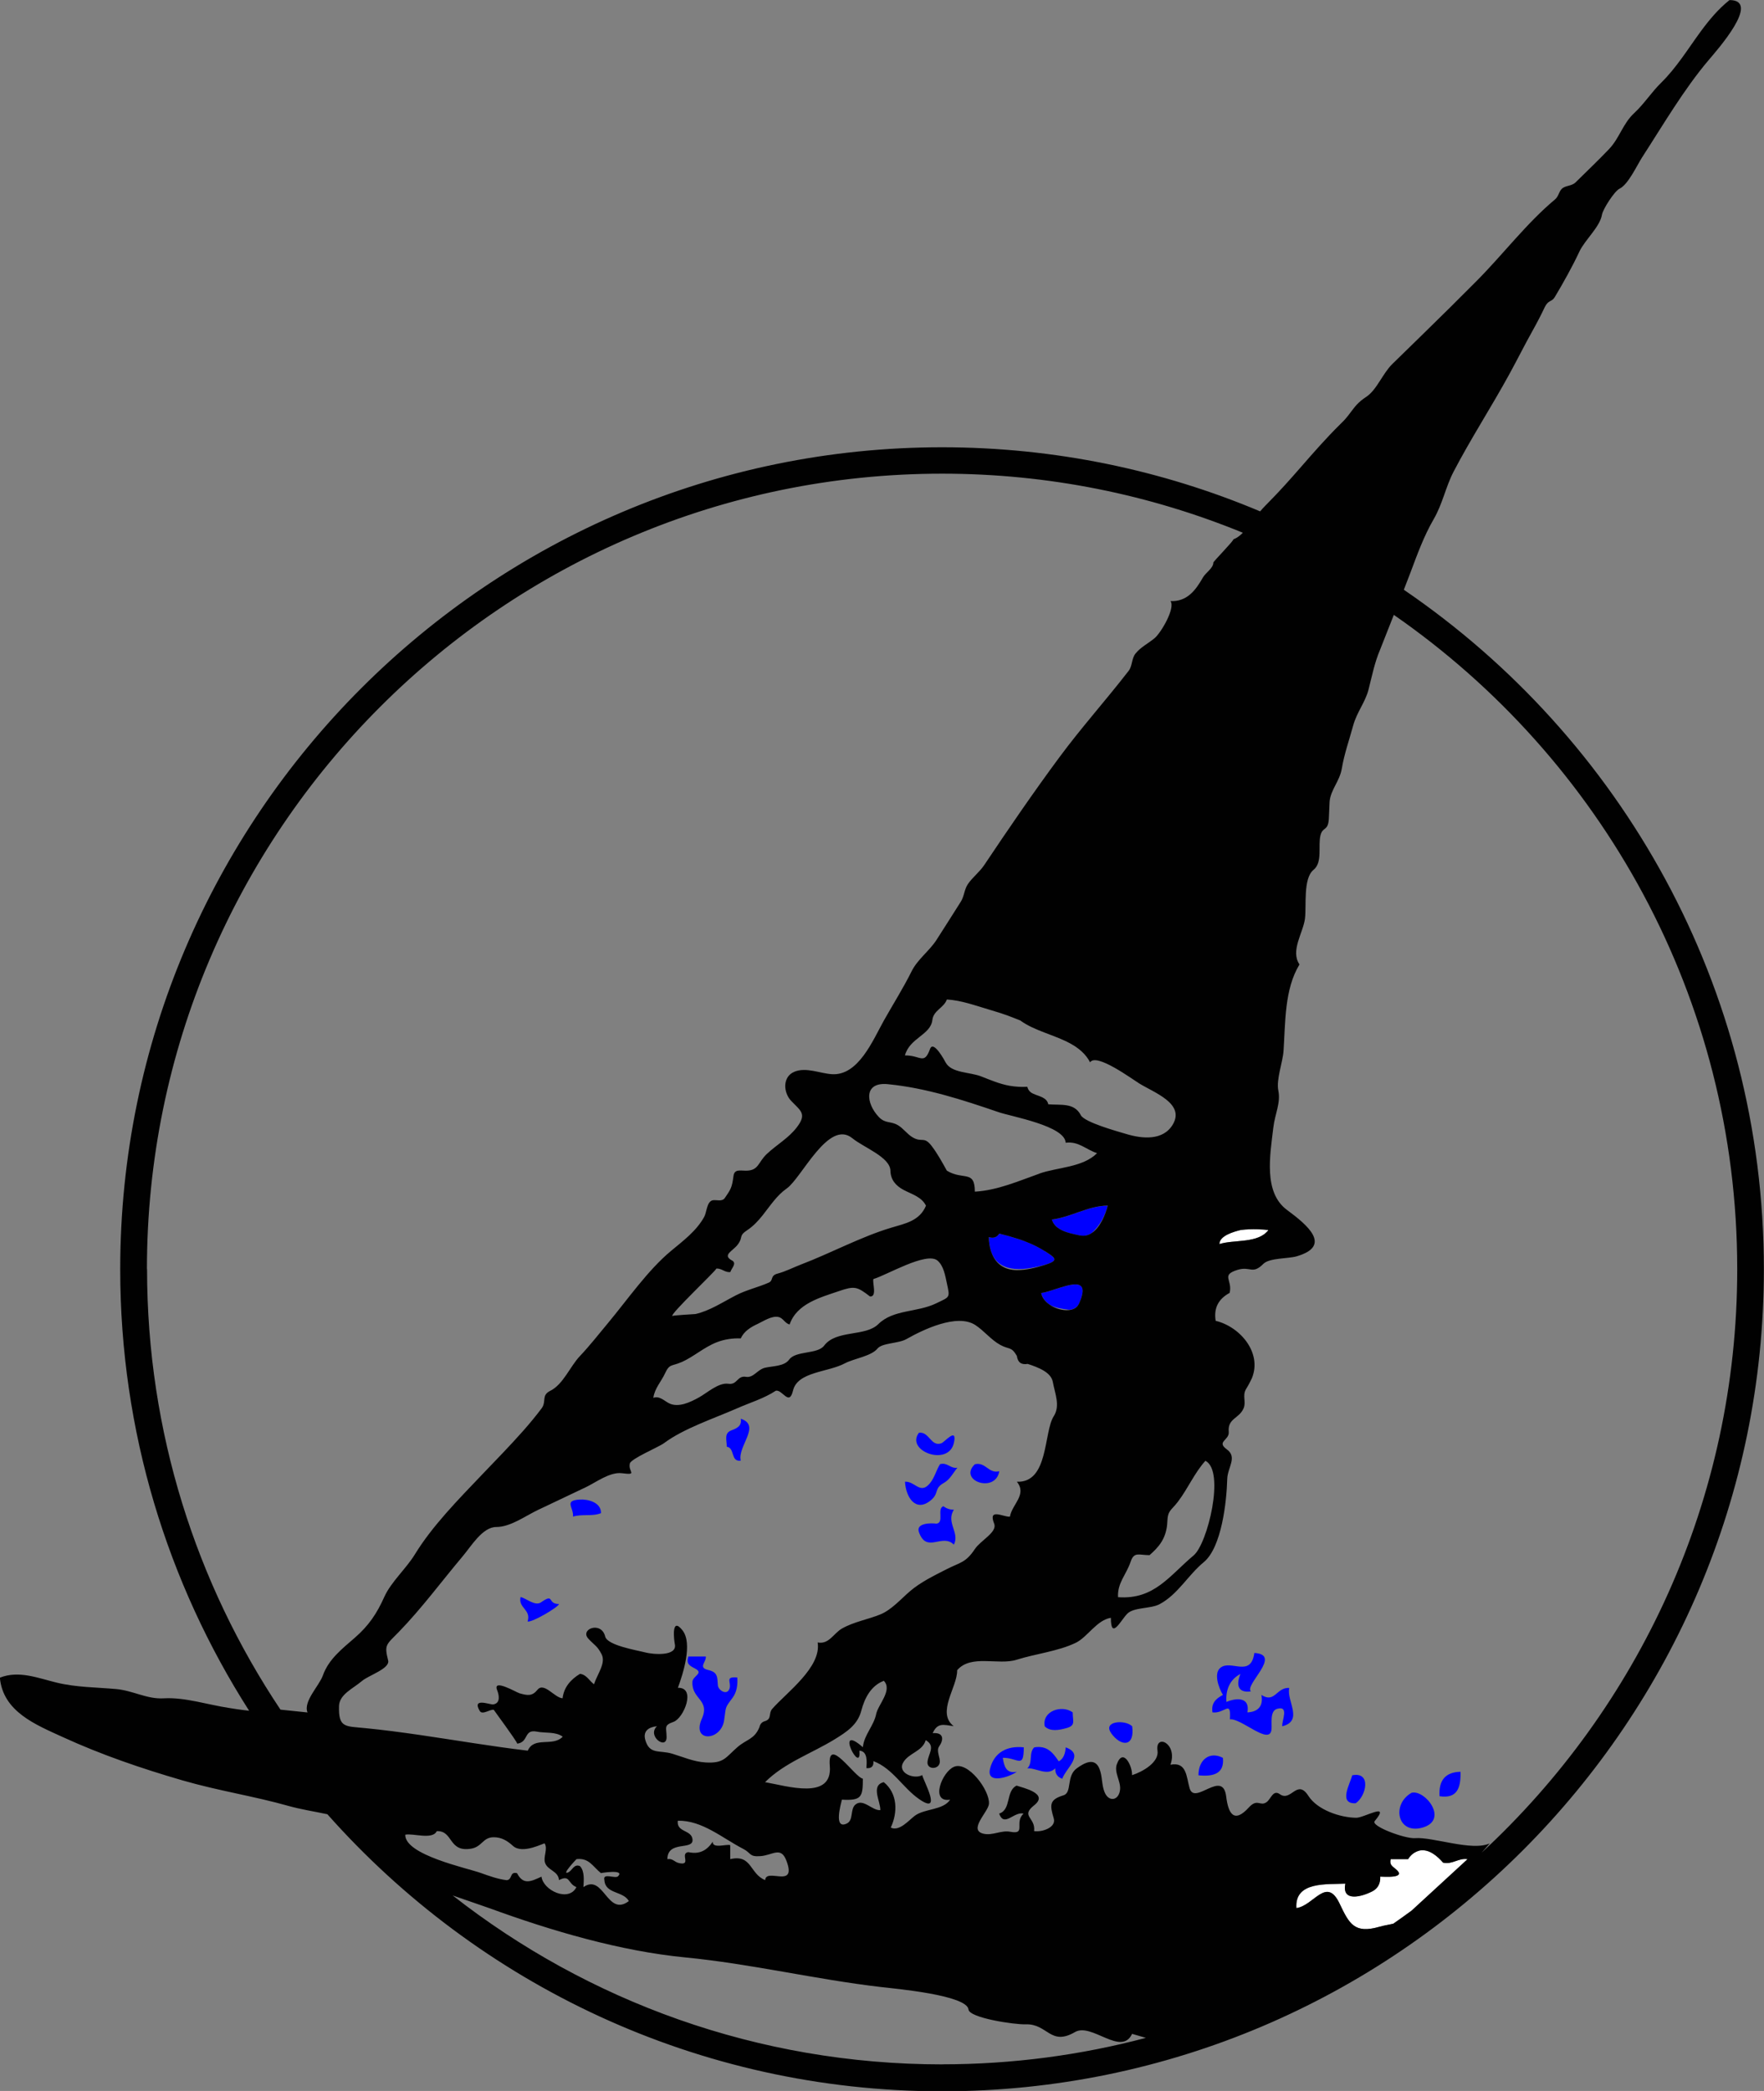 <!-- Generated by IcoMoon.io -->
<svg version="1.1" xmlns="http://www.w3.org/2000/svg" width="27" height="32" viewBox="0 0 27 32">
	<rect x="0" y="0" width="27" height="32" fill="#808080" stroke="none"/>
	<title>
		johnny_automatic_windsurfing
	</title>
	<path fill="blue" d="M16.711 18.87c0.122-0.111 0.202-0.258 0.243-0.419-0.303 0.005-0.56 0.177-0.856 0.214 0.004 0.012 0.009 0.023 0.015 0.034 0.003 0.005 0.006 0.010 0.008 0.015s0.006 0.010 0.009 0.014c0.005 0.007 0.009 0.013 0.014 0.019 0.001 0.002 0.003 0.003 0.004 0.005 0.012 0.014 0.026 0.026 0.040 0.037 0.010 0.008 0.021 0.015 0.032 0.021 0.004 0.002 0.007 0.005 0.011 0.007 0.089 0.050 0.202 0.069 0.294 0.090 0.070 0.015 0.132-0.001 0.185-0.036z">
	</path>
	<path fill="blue" d="M15.663 18.988c-0.018-0.007-0.036-0.013-0.054-0.019-0.011-0.004-0.023-0.007-0.034-0.011-0.037-0.012-0.075-0.023-0.112-0.034-0.010-0.003-0.021-0.006-0.031-0.009-0.045-0.013-0.091-0.025-0.137-0.036-0.037 0.058-0.091 0.076-0.16 0.053 0 0.018 0.001 0.035 0.002 0.052 0.006 0.076 0.022 0.146 0.048 0.208 0.135 0.304 0.518 0.253 0.856 0.15 0.165-0.060 0.101-0.099-0.050-0.196-0.087-0.056-0.18-0.101-0.276-0.139-0.018-0.007-0.035-0.013-0.052-0.020z">
	</path>
	<path fill="blue" d="M16.498 19.982c0.006-0.009 0.013-0.018 0.017-0.028 0.188-0.42-0.131-0.298-0.394-0.214-0.043 0.015-0.086 0.028-0.13 0.038-0.019 0.005-0.037 0.008-0.053 0.010 0.012 0.078 0.071 0.144 0.148 0.191 0.081 0.039 0.18 0.054 0.266 0.064 0.055 0.006 0.106-0.019 0.147-0.061z">
	</path>
	<path fill="blue" d="M11.338 21.713c0.017 0.112-0.057 0.144-0.143 0.177-0.116 0.044-0.071 0.145-0.071 0.25 0.128 0.020 0.055 0.234 0.214 0.214-0.054-0.22 0.319-0.539 0-0.642z">
	</path>
	<path fill="blue" d="M14.601 22.080c0.053-0.249-0.142-0.010-0.193 0.008-0.16 0.057-0.185-0.184-0.343-0.161-0.212 0.279 0.456 0.526 0.536 0.152z">
	</path>
	<path fill="blue" d="M14.387 22.409c-0.065 0.106-0.091 0.241-0.187 0.326-0.127 0.113-0.206-0.068-0.348-0.059 0.012 0.236 0.163 0.475 0.393 0.286 0.136-0.111 0.045-0.18 0.201-0.267 0.095-0.053 0.142-0.153 0.208-0.233-0.109 0.018-0.152-0.088-0.267-0.054z">
	</path>
	<path fill="blue" d="M14.921 22.409c-0.262 0.251 0.316 0.452 0.374 0.107-0.165 0.041-0.209-0.148-0.374-0.107z">
	</path>
	<path fill="blue" d="M8.873 22.949c-0.246 0.015-0.092 0.115-0.102 0.261 0.139-0.043 0.295 0.001 0.428-0.053 0.004-0.164-0.197-0.216-0.326-0.208z">
	</path>
	<path fill="blue" d="M14.6 23.104c-0.060 0.001-0.113-0.017-0.16-0.053-0.105 0.037 0.018 0.252-0.107 0.267-0.076-0.011-0.318-0.014-0.268 0.129 0.118 0.334 0.356 0.012 0.535 0.192 0.095-0.182-0.125-0.337 0-0.535z">
	</path>
	<path fill="blue" d="M8.281 24.522c-0.092 0.063-0.225-0.062-0.313-0.081-0.040 0.169 0.167 0.191 0.107 0.374 0.064 0.021 0.475-0.221 0.481-0.267-0.188-0.001-0.062-0.173-0.276-0.026z">
	</path>
	<path fill="blue" d="M19.735 25.832c-0.198-0.013-0.221 0.241-0.428 0.107 0.033 0.167-0.049 0.26-0.214 0.267 0.042-0.235-0.163-0.226-0.321-0.16-0.014-0.181 0.049-0.341 0.214-0.428-0.064 0.158-0.048 0.295 0.16 0.267-0.102-0.101 0.487-0.565 0.053-0.588-0.053 0.386-0.362 0.094-0.521 0.228-0.1 0.084-0.031 0.293 0.040 0.414-0.113 0.059-0.181 0.13-0.16 0.267 0.19 0.025 0.287-0.205 0.267 0.107 0.173-0.022 0.61 0.409 0.637 0.155 0.009-0.084-0.030-0.283 0.085-0.316 0.194-0.055 0.066 0.19 0.080 0.267 0.331-0.085 0.060-0.391 0.107-0.588z">
	</path>
	<path fill="blue" d="M11.163 25.849c-0.037 0.1-0.169 0.020-0.175-0.056-0.010-0.13-0-0.202-0.15-0.236-0.159-0.037-0.023-0.125-0.035-0.206h-0.267c-0.036 0.112 0.016 0.139 0.102 0.184 0.142 0.073-0.036 0.112-0.040 0.204-0.013 0.27 0.276 0.271 0.144 0.566-0.161 0.361 0.291 0.344 0.341 0.026 0.034-0.218 0.003-0.179 0.129-0.347 0.067-0.089 0.081-0.204 0.073-0.312-0.201-0.017-0.082 0.072-0.121 0.178z">
	</path>
	<path fill="blue" d="M16.315 26.449c0.155-0.041 0.104-0.101 0.104-0.243-0.165-0.121-0.474-0.022-0.428 0.214 0.085 0.085 0.224 0.056 0.324 0.029z">
	</path>
	<path fill="blue" d="M17.008 26.526c0.153 0.211 0.364 0.209 0.321-0.107-0.105-0.106-0.458-0.082-0.32 0.106z">
	</path>
	<path fill="blue" d="M15.154 27.067c-0.062 0.248 0.295 0.13 0.409 0.048-0.162 0.033-0.195-0.085-0.214-0.214 0.234-0.002 0.321 0.178 0.321-0.16-0.251-0.027-0.452 0.073-0.516 0.326z">
	</path>
	<path fill="blue" d="M16.312 26.741c-0.006 0.080-0.027 0.175-0.107 0.214-0.096-0.144-0.184-0.244-0.374-0.214-0.089 0.082-0.018 0.239-0.107 0.321 0.141-0.007 0.305 0.124 0.428 0-0.003 0.081 0.032 0.134 0.107 0.16 0.059-0.168 0.35-0.371 0.053-0.481z">
	</path>
	<path fill="blue" d="M18.344 27.169c0.238 0.024 0.398-0.030 0.374-0.267-0.199-0.104-0.375 0.023-0.374 0.267z">
	</path>
	<path fill="blue" d="M22.034 27.489c0.275 0.043 0.327-0.136 0.321-0.374-0.227 0.005-0.337 0.126-0.321 0.374z">
	</path>
	<path fill="blue" d="M20.697 27.169c-0.031 0.129-0.218 0.44 0.053 0.428 0.163-0.109 0.245-0.488-0.053-0.428z">
	</path>
	<path fill="blue" d="M21.607 27.436c-0.311 0.173-0.222 0.639 0.16 0.535 0.416-0.113 0.049-0.585-0.16-0.535z">
	</path>
	<path fill="#fff" d="M22.088 28.506c-0.084-0.097-0.214-0.212-0.356-0.186-0.077 0.019-0.137 0.064-0.179 0.132h-0.267c-0.020 0.083 0.020 0.105 0.075 0.15 0.184 0.149-0.177 0.118-0.235 0.118 0.005 0.097-0.032 0.179-0.119 0.224-0.16 0.083-0.474 0.171-0.415-0.117-0.276 0.015-0.779-0.039-0.749 0.374 0.269-0.038 0.46-0.493 0.662-0.067 0.148 0.313 0.228 0.463 0.612 0.352 0.071-0.020 0.142-0.029 0.207-0.046 0.095-0.066 0.189-0.133 0.283-0.201l0.856-0.787c-0.138-0.021-0.233 0.086-0.374 0.053z">
	</path>
	<path fill="#fff" d="M18.986 18.825c-0.093 0.023-0.323 0.085-0.321 0.214 0.222-0.072 0.592-0.005 0.749-0.214-0.065-0.010-0.248-0.023-0.417-0.002-0.003 0.001-0.007 0.001-0.011 0.002z">
	</path>
	<path fill="#010101" d="M21.489 9.021c0.043-0.11 0.078-0.201 0.096-0.249 0.106-0.282 0.208-0.567 0.36-0.828 0.137-0.237 0.182-0.491 0.303-0.724 0.259-0.498 0.581-0.994 0.856-1.497 0.121-0.221 0.232-0.444 0.355-0.664 0.065-0.116 0.127-0.235 0.184-0.356 0.057-0.119 0.107-0.076 0.155-0.157 0.127-0.213 0.269-0.465 0.375-0.693 0.084-0.181 0.315-0.378 0.347-0.567 0.015-0.088 0.193-0.362 0.267-0.397 0.135-0.065 0.264-0.351 0.348-0.482 0.32-0.494 0.639-1.041 1.019-1.489 0.125-0.148 0.809-0.917 0.318-0.917-0.175 0.14-0.313 0.307-0.441 0.481-0.196 0.267-0.367 0.55-0.606 0.785-0.147 0.144-0.261 0.324-0.409 0.461-0.179 0.165-0.225 0.383-0.389 0.555s-0.34 0.339-0.51 0.507c-0.061 0.061-0.158 0.046-0.212 0.1-0.049 0.049-0.047 0.116-0.106 0.164-0.43 0.359-0.795 0.84-1.191 1.239-0.276 0.278-0.554 0.553-0.834 0.826-0.153 0.15-0.306 0.3-0.46 0.449-0.075 0.072-0.134 0.171-0.195 0.264-0.062 0.097-0.126 0.188-0.208 0.242-0.014 0.009-0.026 0.018-0.038 0.026-0.12 0.087-0.164 0.166-0.238 0.26-0.027 0.035-0.059 0.072-0.101 0.112-0.010 0.009-0.019 0.019-0.029 0.029-0.208 0.206-0.399 0.424-0.589 0.642-0.164 0.188-0.33 0.375-0.507 0.553-0.013 0.013-0.025 0.026-0.038 0.039-0.030 0.030-0.057 0.060-0.083 0.091-1.499-0.631-3.144-0.981-4.869-0.981-6.936 0-12.579 5.643-12.579 12.579 0 2.485 0.725 4.804 1.973 6.757-0.143-0.015-0.277-0.038-0.309-0.043-0.317-0.047-0.675-0.166-0.996-0.147-0.258 0.016-0.468-0.118-0.731-0.142-0.302-0.027-0.612-0.026-0.908-0.098-0.283-0.068-0.581-0.192-0.871-0.076 0.047 0.521 0.55 0.72 0.963 0.909 0.591 0.271 1.209 0.482 1.833 0.663 0.548 0.159 1.084 0.239 1.623 0.391 0.184 0.052 0.391 0.084 0.594 0.127 2.306 2.599 5.669 4.24 9.408 4.24 6.936 0 12.579-5.643 12.579-12.579 0.001-4.318-2.186-8.133-5.51-10.4zM19.414 18.825c-0.157 0.209-0.527 0.142-0.749 0.214-0.002-0.129 0.228-0.191 0.321-0.214 0.004-0.001 0.007-0.001 0.011-0.002 0.169-0.021 0.352-0.008 0.417 0.002zM2.249 19.421c0-6.711 5.46-12.172 12.172-12.172 1.628 0 3.182 0.322 4.602 0.904-0.035 0.036-0.072 0.066-0.113 0.087-0.010 0.005-0.021 0.010-0.032 0.014 0.010 0.018-0.306 0.338-0.306 0.355-0.001 0.087-0.117 0.154-0.16 0.229-0.112 0.197-0.244 0.372-0.496 0.361 0.077 0.108-0.146 0.486-0.243 0.567s-0.213 0.137-0.292 0.235c-0.063 0.078-0.046 0.189-0.107 0.267-0.349 0.451-0.72 0.863-1.061 1.324-0.398 0.538-0.775 1.089-1.147 1.645-0.073 0.11-0.18 0.188-0.252 0.294-0.055 0.081-0.055 0.185-0.107 0.267-0.122 0.192-0.248 0.393-0.374 0.588-0.109 0.168-0.288 0.295-0.379 0.477-0.13 0.261-0.281 0.499-0.424 0.753-0.17 0.303-0.392 0.853-0.801 0.823-0.181-0.013-0.39-0.11-0.568-0.038-0.188 0.076-0.172 0.32-0.051 0.447 0.145 0.152 0.244 0.197 0.088 0.402-0.126 0.167-0.313 0.27-0.463 0.412-0.134 0.127-0.121 0.254-0.318 0.254-0.089 0-0.176-0.027-0.19 0.081-0.023 0.179-0.043 0.206-0.132 0.336-0.042 0.061-0.123 0.027-0.181 0.035-0.097 0.014-0.095 0.181-0.135 0.254-0.119 0.217-0.325 0.369-0.511 0.524-0.353 0.294-0.662 0.742-0.967 1.108-0.135 0.162-0.282 0.349-0.423 0.497-0.152 0.159-0.256 0.435-0.456 0.534-0.141 0.070-0.053 0.162-0.132 0.268-0.089 0.119-0.184 0.233-0.282 0.344-0.205 0.232-0.422 0.453-0.636 0.677-0.351 0.368-0.755 0.778-1.020 1.211-0.136 0.223-0.367 0.424-0.471 0.656-0.113 0.253-0.238 0.438-0.448 0.621-0.195 0.17-0.402 0.328-0.491 0.579-0.057 0.16-0.304 0.398-0.235 0.566l-0.414-0.043c-1.29-1.931-2.042-4.249-2.042-6.74zM15.456 23.211c-0.1 0.007-0.337-0.14-0.239 0.108 0.051 0.13-0.208 0.255-0.296 0.388-0.139 0.21-0.226 0.203-0.428 0.306-0.198 0.101-0.4 0.198-0.566 0.34-0.136 0.117-0.283 0.284-0.448 0.352-0.194 0.080-0.406 0.113-0.59 0.217-0.129 0.072-0.2 0.248-0.374 0.214 0.061 0.379-0.477 0.767-0.695 1.016-0.060 0.068-0.003 0.152-0.108 0.187-0.048 0.012-0.077 0.043-0.088 0.093-0.077 0.189-0.197 0.184-0.339 0.308-0.183 0.16-0.205 0.25-0.489 0.232-0.179-0.011-0.339-0.083-0.508-0.134-0.197-0.058-0.346 0.018-0.411-0.21-0.039-0.135 0.051-0.197 0.178-0.21-0.157 0.151 0.149 0.37 0.148 0.166-0.001-0.15-0.048-0.179 0.106-0.233 0.158-0.056 0.35-0.53 0.067-0.521 0.079-0.217 0.229-0.678 0.070-0.88-0.177-0.224-0.128 0.16-0.117 0.212 0.040 0.193-0.34 0.155-0.442 0.129-0.143-0.037-0.592-0.11-0.624-0.246-0.059-0.242-0.394-0.113-0.257 0.034 0.1 0.107 0.133 0.106 0.201 0.235 0.072 0.137-0.065 0.305-0.115 0.462-0.075-0.056-0.111-0.145-0.214-0.16-0.142 0.086-0.247 0.204-0.267 0.374-0.122-0.005-0.284-0.254-0.385-0.129-0.079 0.098-0.149 0.089-0.274 0.053-0.049-0.014-0.419-0.234-0.342-0.046 0.027 0.068 0.056 0.198-0.060 0.216-0.051 0.008-0.33-0.112-0.208 0.099 0.041 0.070 0.159-0.029 0.216-0.016-0.004-0.001 0.35 0.475 0.359 0.518 0.181-0.025 0.095-0.226 0.302-0.184 0.123 0.025 0.287-0.003 0.394 0.077-0.152 0.16-0.436-0.010-0.535 0.214-0.277-0.033-0.553-0.073-0.829-0.115-0.552-0.084-1.102-0.175-1.658-0.23-0.308-0.031-0.411-0.001-0.402-0.337 0.005-0.18 0.212-0.266 0.352-0.385 0.101-0.086 0.431-0.189 0.4-0.313-0.061-0.244-0.031-0.238 0.161-0.435 0.353-0.363 0.654-0.773 0.98-1.16 0.131-0.155 0.303-0.448 0.514-0.448 0.218 0 0.444-0.169 0.64-0.262 0.243-0.116 0.488-0.231 0.731-0.347 0.156-0.075 0.369-0.237 0.552-0.214 0.25 0.031 0.092-0.019 0.121-0.148 0.016-0.074 0.444-0.253 0.523-0.312 0.302-0.226 0.764-0.377 1.123-0.535 0.198-0.087 0.406-0.148 0.588-0.267 0.101-0.025 0.205 0.245 0.264-0.003 0.069-0.291 0.535-0.278 0.794-0.417 0.139-0.074 0.403-0.108 0.499-0.226 0.072-0.088 0.32-0.075 0.443-0.145 0.251-0.142 0.774-0.397 1.054-0.215 0.137 0.089 0.237 0.224 0.382 0.304 0.141 0.077 0.167 0.020 0.254 0.168 0.013 0.099 0.068 0.14 0.166 0.123 0.168 0.055 0.359 0.129 0.385 0.278 0.030 0.168 0.117 0.362 0.014 0.522-0.157 0.242-0.075 1.024-0.565 1.003 0.161 0.197-0.075 0.346-0.106 0.535zM10.91 28.185c-0.094 0.138-0.204 0.196-0.374 0.16-0.134 0.018 0.054 0.209-0.141 0.168-0.073-0.015-0.096-0.075-0.18-0.061 0.003-0.292 0.397-0.129 0.385-0.298-0.010-0.155-0.25-0.108-0.225-0.29 0.374-0.007 0.677 0.264 1.001 0.431 0.127 0.066 0.088 0.124 0.264 0.111 0.189-0.014 0.311-0.154 0.396 0.068 0.17 0.443-0.313 0.103-0.324 0.299-0.239-0.095-0.201-0.399-0.535-0.321v-0.214c-0.055-0.021-0.277 0.060-0.267-0.053zM8.878 28.559c-0.096-0.041-0.118 0.072-0.186 0.098-0.102 0.040 0.133-0.208 0.132-0.205 0.192-0.022 0.247 0.111 0.374 0.214-0.005-0.001 0.372-0.064 0.262 0.048-0.043 0.043-0.24-0.060-0.209 0.059 0.013 0.216 0.289 0.164 0.374 0.321-0.333 0.251-0.384-0.43-0.695-0.214 0.005-0.095 0.022-0.243-0.053-0.321zM6.204 28.078c0.114-0.026 0.417 0.083 0.481-0.054 0.255-0.012 0.174 0.326 0.525 0.268 0.17-0.028 0.178-0.174 0.345-0.175 0.12-0.001 0.21 0.053 0.296 0.132 0.149 0.136 0.479-0.050 0.486-0.037 0.051 0.086-0.024 0.202 0.005 0.294 0.040 0.121 0.204 0.125 0.214 0.267 0.174-0.091 0.132 0.056 0.267 0.107-0.117 0.235-0.508 0.052-0.535-0.16-0.157 0.072-0.278 0.135-0.374-0.053-0.119-0.030-0.066 0.102-0.16 0.107-0.136-0.017-0.266-0.064-0.394-0.11-0.206-0.075-1.165-0.275-1.157-0.586zM11.203 19.29c-0.154-0.085 0.014-0.143 0.089-0.243 0.089-0.118 0.007-0.13 0.147-0.222 0.092-0.061 0.168-0.143 0.236-0.229 0.114-0.143 0.215-0.302 0.367-0.408 0.227-0.158 0.64-1.067 1.005-0.768 0.172 0.141 0.578 0.288 0.582 0.497 0.003 0.138 0.082 0.229 0.199 0.292 0.122 0.065 0.281 0.108 0.345 0.243-0.098 0.233-0.313 0.271-0.53 0.336-0.465 0.139-0.926 0.39-1.383 0.564-0.12 0.046-0.234 0.106-0.358 0.139-0.118 0.031-0.060 0.105-0.135 0.138-0.166 0.073-0.339 0.11-0.502 0.194-0.197 0.101-0.403 0.239-0.621 0.287-0.013 0.003-0.375 0.019-0.354 0.032-0.041-0.026 0.662-0.687 0.675-0.728 0.083-0.006 0.13 0.064 0.214 0.053 0.014-0.055 0.106-0.133 0.024-0.178zM15.91 17.961c-0.323 0.114-0.642 0.256-0.989 0.276 0-0.339-0.178-0.169-0.428-0.321-0.071-0.127-0.141-0.256-0.229-0.373-0.124-0.165-0.149-0.048-0.3-0.14-0.082-0.050-0.137-0.134-0.22-0.183-0.114-0.067-0.192-0.020-0.294-0.127-0.197-0.208-0.234-0.537 0.137-0.501 0.587 0.057 1.144 0.239 1.699 0.429 0.195 0.067 1.015 0.209 1.025 0.467 0.202-0.024 0.306 0.103 0.481 0.16-0.22 0.22-0.604 0.214-0.883 0.312zM15.991 19.146c0.152 0.097 0.215 0.136 0.050 0.196-0.016 0.006-0.034 0.012-0.055 0.018-0.136 0.042-0.277 0.078-0.42 0.078-0.198-0.001-0.319-0.1-0.381-0.246-0.026-0.062-0.042-0.133-0.048-0.208-0.001-0.017-0.002-0.034-0.002-0.052 0.070 0.023 0.123 0.005 0.16-0.053 0.046 0.011 0.091 0.023 0.137 0.036 0.010 0.003 0.021 0.006 0.031 0.009 0.037 0.011 0.075 0.022 0.112 0.034 0.007 0.002 0.015 0.004 0.022 0.007 0.004 0.001 0.008 0.003 0.012 0.004 0.018 0.006 0.036 0.013 0.054 0.019s0.035 0.013 0.052 0.020c0.096 0.038 0.188 0.083 0.275 0.139zM10.432 20.846c0.19-0.085 0.346-0.23 0.541-0.305 0.117-0.045 0.24-0.063 0.365-0.058 0.050-0.11 0.154-0.174 0.259-0.222 0.088-0.041 0.218-0.13 0.321-0.105 0.072 0.017 0.095 0.097 0.168 0.113 0.111-0.32 0.472-0.413 0.758-0.511 0.236-0.081 0.277-0.068 0.472 0.083 0.114 0.009 0.033-0.212 0.053-0.267 0.196-0.055 0.815-0.426 0.982-0.281 0.096 0.084 0.117 0.235 0.143 0.351 0.048 0.222 0.046 0.2-0.164 0.302-0.292 0.142-0.656 0.091-0.886 0.318-0.2 0.197-0.644 0.083-0.83 0.33-0.101 0.134-0.434 0.074-0.535 0.213-0.077 0.106-0.253 0.097-0.37 0.125s-0.175 0.158-0.291 0.139c-0.136-0.023-0.131 0.126-0.268 0.106-0.152-0.022-0.325 0.139-0.45 0.208-0.128 0.071-0.316 0.165-0.463 0.089-0.069-0.036-0.149-0.118-0.237-0.081 0.020-0.147 0.12-0.247 0.18-0.377 0.068-0.149 0.102-0.104 0.25-0.17zM16.085 19.979c-0.076-0.047-0.136-0.113-0.148-0.191 0.016-0.002 0.034-0.006 0.053-0.010 0.040-0.009 0.084-0.023 0.13-0.038 0.263-0.084 0.582-0.206 0.394 0.214-0.005 0.010-0.011 0.019-0.017 0.028-0.077 0.102-0.274 0.083-0.413-0.003zM16.525 18.906c-0.092-0.021-0.205-0.040-0.294-0.090-0.004-0.002-0.007-0.005-0.011-0.007-0.011-0.007-0.022-0.014-0.032-0.021-0.015-0.011-0.028-0.023-0.040-0.037-0.001-0.002-0.003-0.003-0.004-0.005-0.005-0.006-0.010-0.012-0.014-0.019-0.003-0.005-0.006-0.009-0.009-0.014s-0.006-0.010-0.008-0.015-0.010-0.022-0.014-0.034c0.296-0.037 0.552-0.209 0.856-0.214-0.036 0.142-0.117 0.335-0.243 0.419-0.052 0.036-0.114 0.052-0.184 0.037zM16.543 17.066c-0.102-0.194-0.302-0.15-0.498-0.166-0.022-0.109-0.148-0.122-0.23-0.162-0.048-0.020-0.078-0.055-0.091-0.106-0.091 0.005-0.182-0-0.273-0.016-0.152-0.027-0.292-0.088-0.434-0.143-0.173-0.068-0.454-0.049-0.543-0.213-0.009-0.017-0.186-0.352-0.239-0.206-0.091 0.25-0.143 0.095-0.384 0.098 0.073-0.27 0.394-0.312 0.42-0.543 0.017-0.147 0.176-0.184 0.222-0.313 0.225 0.014 0.433 0.092 0.647 0.155 0.28 0.082 0.322 0.107 0.476 0.166 0.115 0.084 0.249 0.138 0.381 0.189 0.253 0.098 0.555 0.193 0.688 0.452 0.094-0.149 0.639 0.253 0.749 0.321 0.228 0.142 0.704 0.307 0.519 0.627-0.148 0.255-0.471 0.222-0.713 0.149-0.137-0.041-0.639-0.178-0.698-0.289zM17.306 23.9c0.052-0.158 0.128-0.1 0.289-0.1 0.069-0.061 0.136-0.126 0.184-0.205 0.056-0.091 0.084-0.195 0.088-0.301 0.007-0.186 0.055-0.17 0.164-0.314 0.152-0.2 0.25-0.436 0.419-0.624 0.306 0.152 0.033 1.269-0.179 1.447-0.377 0.316-0.604 0.68-1.158 0.64-0.013-0.218 0.129-0.349 0.192-0.541zM14.421 31.593c-2.823 0-5.425-0.966-7.492-2.585 0.307 0.105 0.618 0.215 0.558 0.193 0.965 0.353 2.014 0.659 3 0.755 1.009 0.098 1.991 0.336 2.995 0.453 0.234 0.027 1.319 0.125 1.342 0.344 0.013 0.13 0.707 0.233 0.874 0.227 0.339-0.012 0.377 0.339 0.757 0.118 0.254-0.147 0.707 0.38 0.873 0.028l0.211 0.061c-0.995 0.264-2.040 0.405-3.117 0.405zM21.324 29.44c-0.066 0.017-0.137 0.025-0.207 0.046-0.384 0.111-0.464-0.039-0.612-0.352-0.202-0.426-0.393 0.029-0.662 0.067-0.030-0.414 0.473-0.359 0.749-0.374-0.059 0.289 0.255 0.2 0.415 0.117 0.088-0.046 0.124-0.127 0.119-0.224 0.059 0 0.42 0.032 0.235-0.118-0.055-0.045-0.095-0.066-0.075-0.15h0.267c0.042-0.069 0.102-0.113 0.179-0.132 0.142-0.026 0.271 0.088 0.356 0.186 0.141 0.033 0.236-0.075 0.374-0.053l-0.856 0.787c-0.093 0.068-0.187 0.136-0.282 0.202zM22.675 28.357l0.127-0.146c-0.272 0.125-0.866-0.101-1.143-0.080-0.152 0.012-0.682-0.184-0.618-0.261 0.253-0.302-0.161-0.050-0.282-0.051-0.25-0.003-0.595-0.121-0.732-0.334-0.173-0.271-0.265 0.095-0.436-0.026-0.107-0.076-0.136 0.072-0.205 0.121-0.099 0.070-0.139-0.063-0.271 0.081-0.228 0.251-0.315 0.093-0.347-0.169-0.053-0.422-0.48 0.142-0.559-0.123-0.051-0.171-0.041-0.411-0.294-0.362 0.117-0.331-0.237-0.481-0.198-0.215 0.026 0.177-0.224 0.322-0.39 0.375 0.008-0.137-0.138-0.432-0.233-0.166-0.044 0.123 0.062 0.258 0.050 0.385-0.016 0.169-0.171 0.199-0.236 0.044-0.048-0.114-0.033-0.244-0.079-0.359-0.071-0.181-0.229-0.094-0.346-0.010-0.167 0.119-0.070 0.373-0.205 0.414-0.217 0.067-0.212 0.144-0.149 0.354 0.041 0.136-0.174 0.213-0.301 0.194 0.026-0.211-0.214-0.225 0.001-0.395 0.231-0.182-0.172-0.267-0.269-0.301-0.169 0.081-0.078 0.368-0.267 0.428 0.078 0.218 0.223-0.035 0.374 0-0.149 0.137 0.048 0.326-0.205 0.278-0.136-0.026-0.265 0.059-0.4 0.032-0.256-0.052 0.066-0.335 0.075-0.459 0.016-0.204-0.32-0.658-0.535-0.567-0.184 0.077-0.37 0.553-0.059 0.503-0.109 0.164-0.389 0.133-0.542 0.247-0.089 0.067-0.237 0.245-0.367 0.18 0.109-0.232 0.106-0.523-0.107-0.695-0.206 0.050-0.047 0.297-0.053 0.428-0.123 0.011-0.263-0.186-0.382-0.084-0.083 0.071-0.024 0.238-0.131 0.289-0.207 0.098-0.089-0.302-0.075-0.365 0.3 0.016 0.321-0.039 0.321-0.321-0.123-0.019-0.546-0.677-0.506-0.194 0.044 0.528-0.654 0.306-0.991 0.247 0.298-0.298 0.711-0.438 1.064-0.655 0.187-0.115 0.353-0.223 0.409-0.439 0.051-0.193 0.148-0.383 0.345-0.457 0.137 0.143-0.088 0.364-0.117 0.507-0.037 0.184-0.185 0.318-0.204 0.509-0.45-0.393-0.018 0.448-0.053 0.053 0.133 0.009 0.112 0.183 0.107 0.267 0.078 0.007 0.114-0.029 0.107-0.107 0.298 0.113 0.449 0.408 0.701 0.582 0.367 0.254 0.060-0.288 0.047-0.368-0.124 0.070-0.383-0.031-0.292-0.192 0.083-0.148 0.295-0.168 0.345-0.343 0.159 0.093 0.037 0.208 0.027 0.335-0.009 0.117 0.168 0.118 0.187 0.012 0.014-0.080-0.060-0.18-0.007-0.254 0.065-0.090 0.079-0.215-0.1-0.2 0.073-0.165 0.166-0.128 0.321-0.107-0.269-0.209 0.059-0.599 0.053-0.856 0.211-0.248 0.632-0.072 0.909-0.16 0.286-0.091 0.636-0.129 0.907-0.26 0.178-0.086 0.322-0.349 0.537-0.382 0 0.347 0.149 0.043 0.249-0.061s0.359-0.074 0.497-0.148c0.282-0.151 0.435-0.445 0.676-0.643 0.274-0.226 0.35-0.928 0.359-1.273 0.005-0.177 0.159-0.332-0.005-0.452-0.168-0.122 0.040-0.138 0.028-0.269-0.019-0.21 0.16-0.2 0.228-0.362 0.041-0.096-0.022-0.189 0.035-0.29 0.034-0.054 0.064-0.11 0.091-0.168 0.162-0.395-0.186-0.792-0.554-0.879-0.032-0.197 0.043-0.335 0.214-0.428 0.047-0.201-0.139-0.27 0.117-0.351 0.202-0.064 0.227 0.079 0.4-0.094 0.092-0.091 0.379-0.077 0.507-0.114 0.552-0.16 0.164-0.481-0.146-0.71-0.364-0.269-0.259-0.839-0.21-1.257 0.026-0.22 0.116-0.378 0.077-0.571-0.034-0.17 0.068-0.432 0.080-0.608 0.029-0.428 0.012-0.942 0.244-1.321-0.143-0.21 0.056-0.483 0.084-0.702 0.024-0.19-0.031-0.615 0.13-0.745 0.144-0.116 0.066-0.369 0.108-0.532 0.034-0.131 0.113-0.058 0.127-0.244 0.004-0.090 0.008-0.18 0.012-0.27 0.016-0.181 0.153-0.308 0.187-0.506 0.038-0.226 0.113-0.435 0.173-0.655 0.058-0.212 0.185-0.355 0.236-0.554 0.052-0.203 0.092-0.411 0.175-0.605 0 0 0.102-0.258 0.212-0.537 3.173 2.199 5.256 5.866 5.256 10.010 0.002 3.529-1.508 6.711-3.916 8.937z">
	</path>
</svg>
